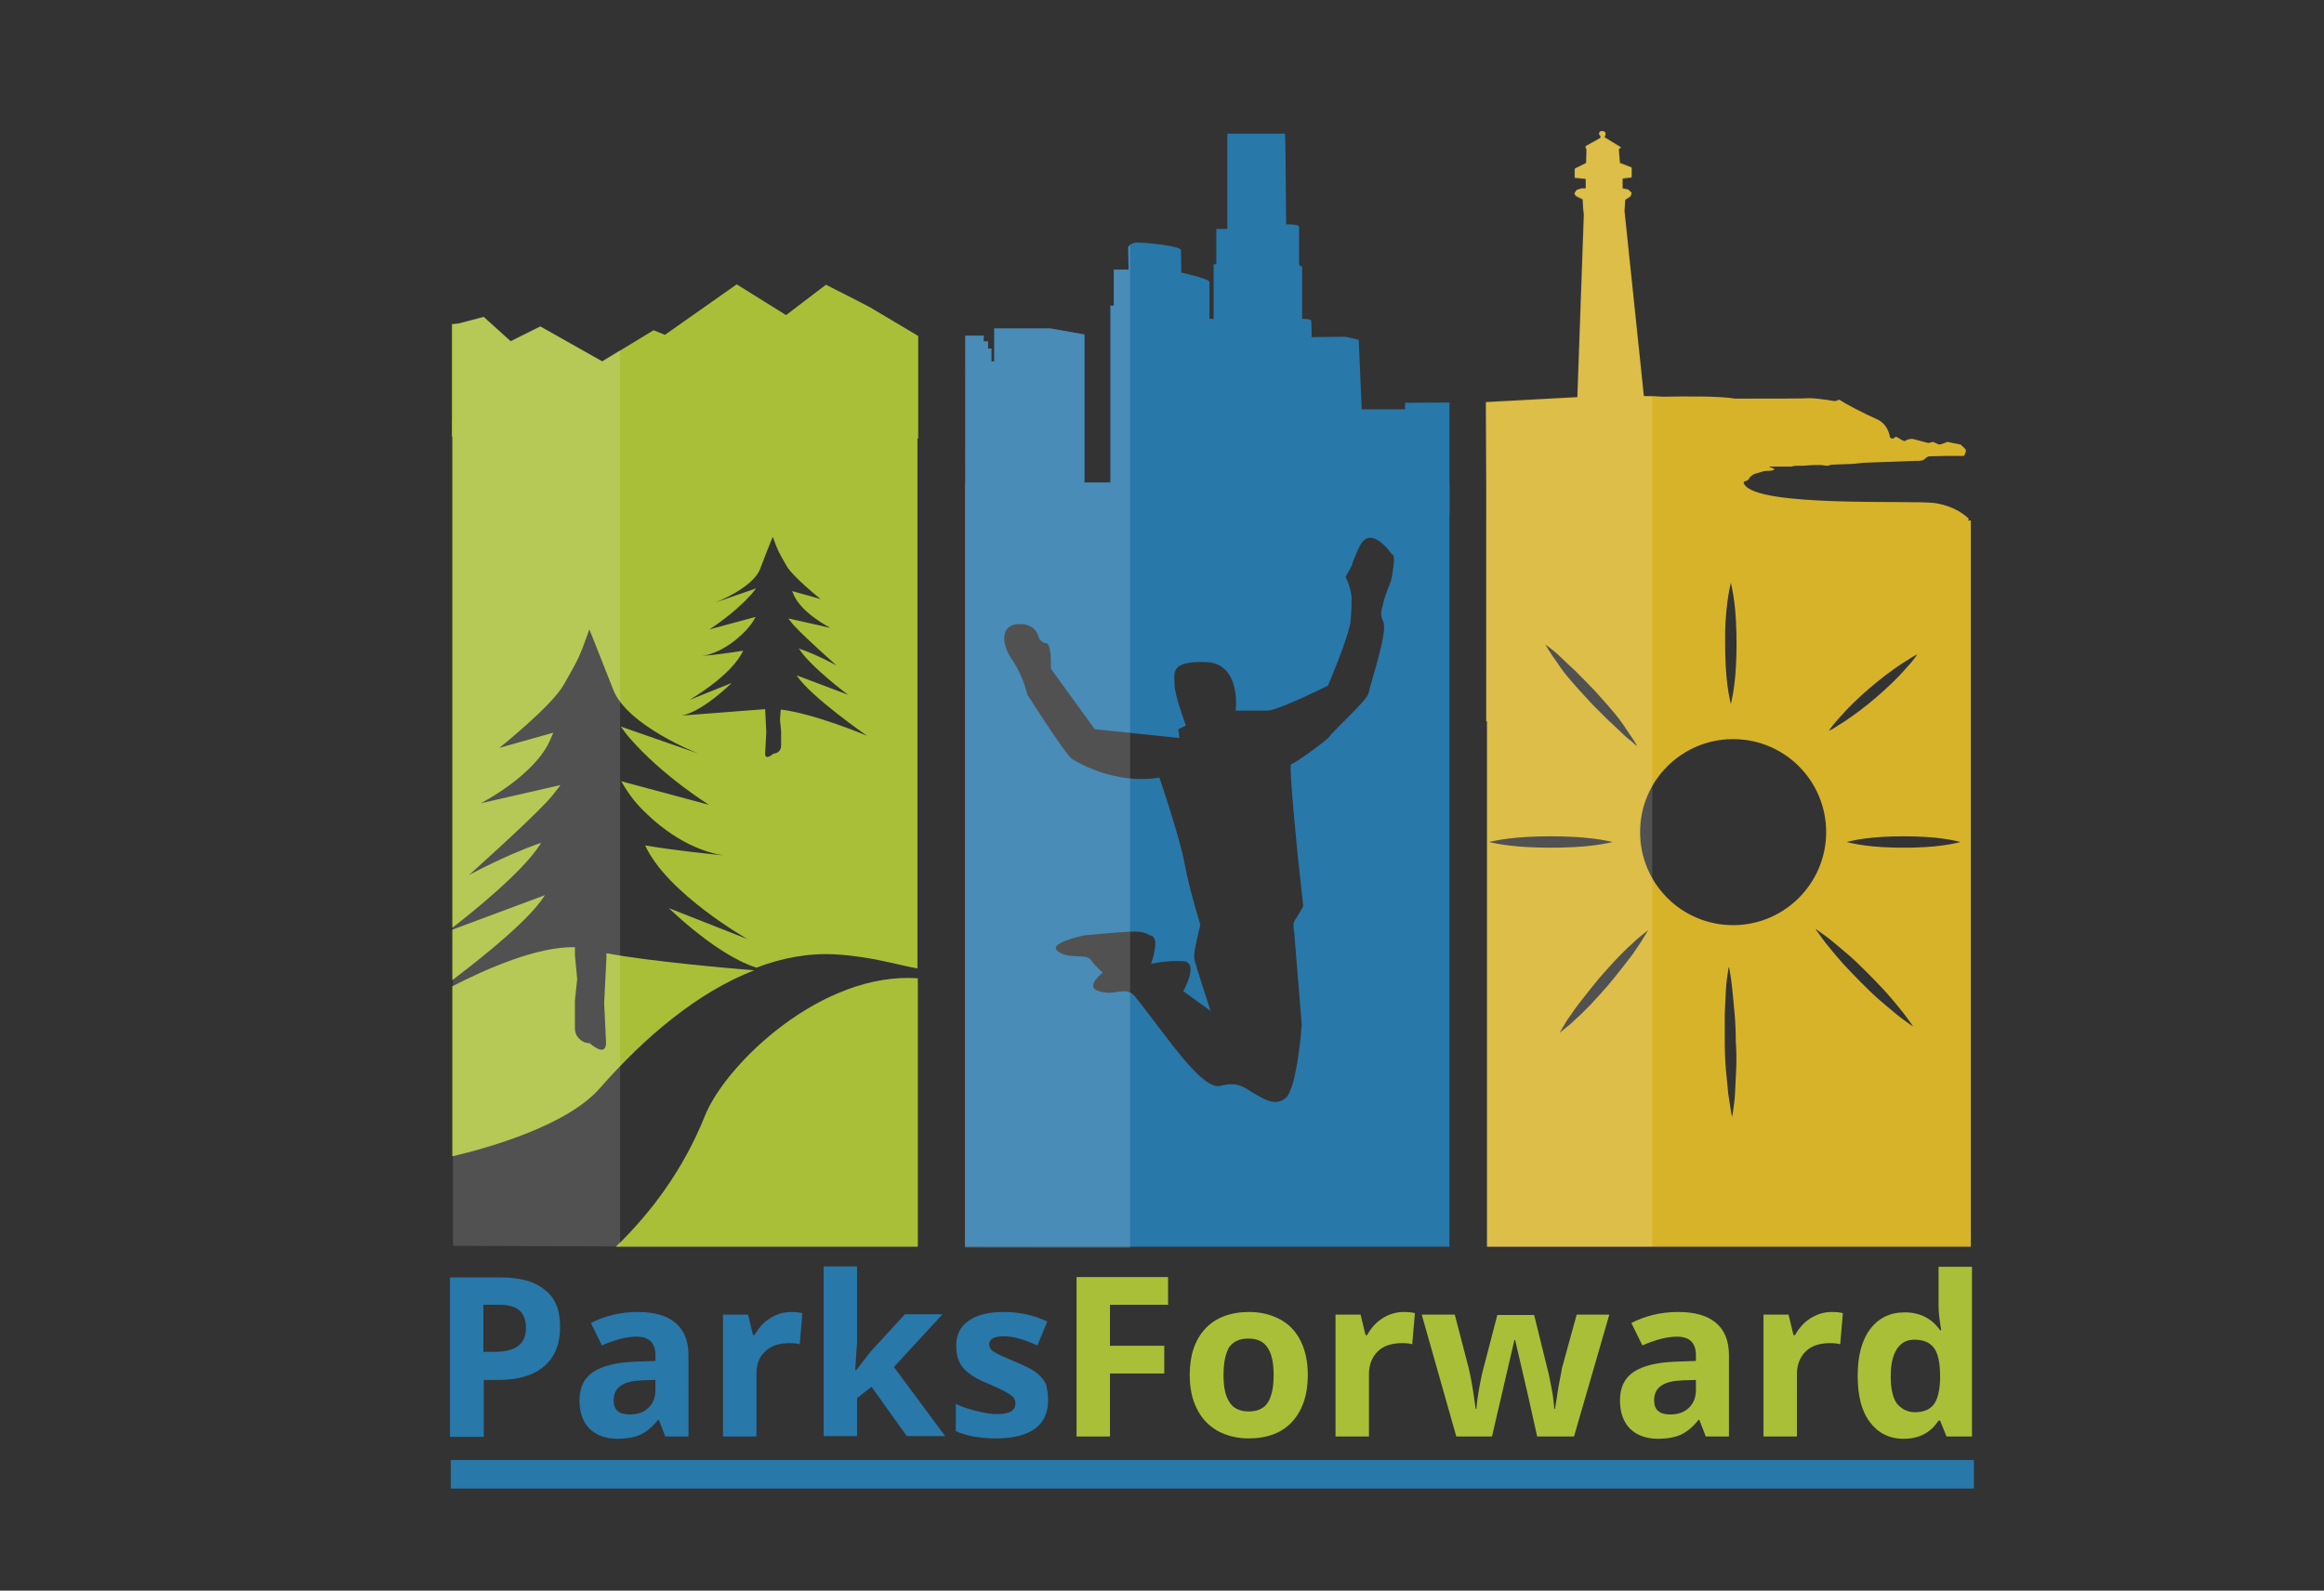 <?xml version="1.0" encoding="utf-8"?>
<!-- Generator: Adobe Illustrator 18.1.1, SVG Export Plug-In . SVG Version: 6.00 Build 0)  -->
<svg version="1.1" id="Layer_1" xmlns="http://www.w3.org/2000/svg" xmlns:xlink="http://www.w3.org/1999/xlink" x="0px" y="0px"
	 viewBox="0 0 612 419" enable-background="new 0 0 612 419" xml:space="preserve">
<rect x="0" y="0" width="612" height="419" fill="#333333" stroke="none"/>
<path fill="#2878AA" d="M254.1,127.2v201.2h127.6V127.2H254.1z M366.3,153c0,0-1.7,4.2-2,5.7c-0.2,1.5-1.2,2.5,0,5.2
	c1.2,2.7-3.7,17-3.9,18.7c-0.2,1.7-10,10.6-10.2,11.3c-0.2,0.7-9.4,7.4-10.2,7.4c-0.7,0,1.8,24.6,1.8,24.6l1.4,12.8
	c0,0-1.5,2.7-2.2,3.7c-0.7,1-0.2,3-0.2,3l2,24.6c0,0-1.2,16.5-4.2,19.2c-3,2.7-6.9-0.5-8.4-1.2c-1.5-0.7-3.7-3.4-8.6-2
	c-4.9,1.5-13.8-12.3-22.6-23.4c-2.6-3.3-5.4,0.2-10.1-1.7c-3-1.2,1.5-4.7,1.5-4.7s-2-1.7-3.2-3.4c-1.2-1.7-5.7,0-8.6-2.2
	c-3-2.2,6.9-4.2,6.9-4.2s7.9-0.8,12.5-1c3.8-0.1,4.7,1,4.7,1c3.2,0,0.4,7.5,0.4,7.5s4.3-1,8.5-0.7c4.3,0.3,0,7.9,0,7.9l7.2,5.2
	c0,0-4-12.1-4.3-13.8c-0.3-1.6,1.6-8.9,1.6-8.9s-3.1-10.1-4.1-15.9c-1.4-7.5-6.7-22.9-6.7-22.9s-10.5,2.5-22.9-4.8
	c-1.7-1-11.9-17.1-11.9-17.1s-1-4.8-3.9-9c-3-4.3-3.2-9.3,1.6-9.5c5-0.2,5.4,3.8,5.4,3.8s1.1,1.3,1.6,1.2c1.9-0.5,1.5,6.7,1.5,6.7
	l11.6,16l22.3,2.3l-0.3-2.3l2-1c0,0-3-7.9-3-10.8c0-3-1.3-6.2,8.2-5.9c9.5,0.3,7.9,12.8,7.9,12.8s5.2,0,8.2,0c3,0,16.1-6.6,16.1-6.6
	s5.7-13.3,6-17.3c0.3-3.9,0.2-5.2,0.2-5.2s0.3-0.6-0.6-3.8c-1-3.3-1.5-1.2,0.1-4.2c1.6-3-0.5,0.7,2.5-5.9c3-6.6,8.6,1.8,8.6,1.8
	C367.9,145.8,366.3,153,366.3,153z"/>
<g>
	<defs>
		<rect id="SVGID_1_" x="119" y="38" width="122.8" height="290.5"/>
	</defs>
	<clipPath id="SVGID_2_">
		<use xlink:href="#SVGID_1_"  overflow="visible"/>
	</clipPath>
	<path clip-path="url(#SVGID_2_)" fill="#A9BF38" d="M83.5,86l2.6-0.8h4l2.6-2.6c0,0,2.8,1.8,3.4,2c0.6,0.2,2.4,0.2,2.4,0.2
		s6.2-4.6,6.7-4.6c0.6,0,7.1,4.2,7.1,4.2l1.8-1.2l5.2,2.2l1.6-0.2l6.5-1.7l7.1,6.4l7.8-3.9l16.3,9.2l13.5-8.2l3,1.2l18.9-13.3
		l13,8.1l10.5-8c0,0,10.3,5.2,11.7,6c1.4,0.8,13.1,7.8,13.1,7.8l12.8-6.2l5.4-3.2l5.9,3.6c0,0,25.8-9,25.8-8.1
		c0.6,25.7,0,40.8,0,40.8L84,114.9L83.5,86z"/>
	<g clip-path="url(#SVGID_2_)">
		<path fill="#A9BF38" d="M142.2,222.5c0.1-0.1,0.2-0.3,0.3-0.5c-9.5,3.3-19,8.5-19,8.5s14.5-12.9,20.8-19.6c1-1.1,2.1-2.5,3.3-4.1
			l-21,4.8c0,0,14.7-7.5,18.5-17.2c0.2-0.4,0.4-0.9,0.6-1.4l-14.2,4c0,0,13.9-11.1,17-16.7c4-7.1,3.9-6.7,6.7-14.5
			c0,0,1.4,3.4,6.3,15.9c3.7,9.5,22.4,16.8,22.4,16.8l-20.4-7.1c0.7,1,1.5,2.1,2.4,3.1c8.7,10,20.8,17.5,20.8,17.5l-23.1-6.2
			c1.4,2.5,3.1,4.9,5.3,7.2c9,9.2,17.4,11.7,21.6,12.3c1.7,0.2,2.7,0.2,2.7,0.2s-1,0-2.7-0.2c-4.3-0.4-12.9-1.3-20.6-2.6
			c5.8,12.7,27,24.7,27,24.7l-20.8-8.2c11.8,11.1,19.6,14.6,23.1,15.7c6.8-2.6,13.8-3.9,20.9-3.5c9.7,0.6,16.7,2.9,21.5,3.7V110.5
			H119.1v133.9C123.5,241,137.5,229.9,142.2,222.5z M181.5,184.4c0,0,11.2-6.4,14.2-13c-4.1,0.7-8.6,1.2-10.9,1.4
			c-0.9,0.1-1.4,0.1-1.4,0.1s0.5,0,1.4-0.1c2.2-0.3,6.6-1.6,11.4-6.5c1.2-1.2,2.1-2.5,2.8-3.8l-12.2,3.3c0,0,6.4-4,11-9.2
			c0.5-0.5,0.9-1.1,1.3-1.6l-10.7,3.7c0,0,9.9-3.8,11.8-8.9c2.5-6.6,3.3-8.4,3.3-8.4c1.5,4.1,1.5,3.9,3.6,7.6c1.6,2.9,9,8.8,9,8.8
			l-7.5-2.1c0.1,0.2,0.2,0.5,0.3,0.7c2,5.1,9.8,9,9.8,9l-11.1-2.5c0.6,0.8,1.2,1.6,1.7,2.1c3.3,3.5,11,10.3,11,10.3s-5-2.8-10-4.5
			c0,0.1,0.1,0.2,0.2,0.2c2.9,4.6,12.8,12,12.8,12l-13.5-5.1c3.5,5.5,18.5,15.9,18.5,15.9s-13.7-5.8-22.7-6.9l-0.2,2.7l0.3,3v3.9
			c0,1.1-0.9,2-2,2c0,0-2.3,2.1-2.2-0.1l0.3-5.5l-0.3-6.1c-5.4,0.4-22.1,1.7-22.1,1.7s4.6-0.3,13.3-8.6L181.5,184.4z"/>
		<path fill="#A9BF38" d="M185.6,294c-5.6,14-14.1,25.4-23.4,34.4h79.5v-70.7C216.3,255.9,191,280.4,185.6,294z"/>
		<path fill="#A9BF38" d="M198.6,255.6c-7.6-0.6-28.4-2.5-38.9-4.5l0,1.2l-0.6,11.9l0.5,10.4c0,4.2-4.3,0.2-4.3,0.2
			c-2.1,0-3.9-1.7-3.9-3.9v-7.4l0.6-5.6l-0.6-6.3v-2.1c-9.9-0.2-23.1,5.6-32.3,10.3v44.8c9.8-2.3,30.5-8.2,39-18.1
			C169.6,273.4,183.6,261.4,198.6,255.6z"/>
		<path fill="#A9BF38" d="M119.1,244.9v13.3c8.8-6.7,20.5-16.1,24.4-22.4L119.1,244.9z"/>
	</g>
</g>
<g>
	<defs>
		<polygon id="SVGID_3_" points="385.7,329 254.1,329 254.2,0 385.7,0 		"/>
	</defs>
	<clipPath id="SVGID_4_">
		<use xlink:href="#SVGID_3_"  overflow="visible"/>
	</clipPath>
	<g clip-path="url(#SVGID_4_)">
		<defs>
			<path id="SVGID_5_" d="M519.4,135.7v-7.2v-7.2l0-1.8h-2.8l-0.1-0.6h-1.9v-2.2h-2.3v-0.8h-2.2v-1h-3.2v1.2h-1.5v0.9l-1,0.1v2.2
				h-3.1l-0.1,0.7h-2l-0.1,5.7h-0.4l-0.1-1.3l-3.1-0.1v1.4l-5.8-0.1L488,64.3l-2.8-0.1l-0.5-12.3l-3-1.7L442,51.6l0.6,17.1l-9.6,0.6
				l1.4,59l-9.3,0.2l-1.4-56.8l-4.1-1.4l-7.5,0.1L411.7,49l-4.1-1.5L389,48.1l0.1,4.9h-1.9v4.3l-2.5,0.1l1.2,49.3l-1,0.1l-0.5-0.8
				l-14.4,0.1l0,1.7h-11.4l-0.8-18.3l-3.5-0.8l-8.9,0.1c0,0,0-3.7-0.1-4.3c-0.1-0.6-2.4-0.5-2.4-0.5l0-13.7l-0.8-0.5
				c0,0,0-8.7,0-10.1c0-0.7-3.4-0.6-3.4-0.6l-0.2-20.5l-0.2-6.9c0,0,0-0.5-7.3-0.8c-7.3-0.3-7.8,0.9-7.8,0.9v28.5h-2.9v2.2v7.1h-0.7
				l0,14.4l-1.1,0c0,0,0-8.8,0-9.7c0-0.9-7.4-2.5-7.4-2.5s-0.1-4.3-0.1-5.9c0-1.2-10.2-2.1-11.8-2c-1.6,0.1-2.1,1.2-2.1,1.2l0.1,5.9
				h-3.9v9.5h-0.9v46.6h-6.8v-39l-9-1.6h-14.8v8.7h-0.7v-3.4h-0.9v-1.9H259l0.1-1.5h-2.1h-11.8V90h-0.9l0.2,2l-1,0.1l0.1,2l-3.5-0.2
				l0.1-1.3l-0.8-0.7L225,92.5v1h-2.5V67.9l-0.9-0.3l0.2-3l-5-1L196,63.9l0.2,3.6h-1.4v61.6l-11.5-0.1v-13.6h-1.9l-1.3-2.8h-16.5
				l-1,2.2l-2.5,0.1l-0.2,7.8l-8.2,0.5l-0.2,1.9l-12.5,0.2l0.3-14.1h-0.9l0.1-11.1H138l0-3.1c0,0-4.3-0.9-10.1-0.9
				c-5.7,0-8,0.8-8,0.8l0.1,3.1l-0.8,0.1v11.1h-0.5l0.1,15.9l-1,0.2v9v-0.5L519.4,135.7z"/>
		</defs>
		<clipPath id="SVGID_6_">
			<use xlink:href="#SVGID_5_"  overflow="visible"/>
		</clipPath>
		<rect x="119.1" y="33.7" clip-path="url(#SVGID_6_)" fill="#A9BF38" width="122.6" height="319.2"/>
		<rect x="254.1" y="35.2" clip-path="url(#SVGID_6_)" fill="#2878AA" width="127.6" height="319.2"/>
		<rect x="391.5" y="35" clip-path="url(#SVGID_6_)" fill="#D6B329" width="127.6" height="319.2"/>
	</g>
</g>
<path fill="none" stroke="#FFFFFF" stroke-miterlimit="10" d="M346.9,217.3"/>
<path fill="#FFFFFF" d="M348.7,286.5"/>
<path fill="#D6B329" d="M518.2,137.1l0.3-0.4c0,0-2.9-3.3-9.1-4.2c-6.2-0.8-46.8,1.2-50.1-5c-0.5-1,0.7-0.5,1.2-1.3
	c0.9-1.6,2.4-1.5,3.7-2c0.8-0.3,2.4,0,3-0.5c0.4-0.4-2.5-0.8-0.7-0.8c1,0,5.2,0,5.2,0l1-0.2h1.7l3.3-0.2h1.8l1.7,0.2l1.2-0.3
	l5.5-0.2l2.8-0.3l13.7-0.5c0,0,1.7,0.1,2.2-0.3c0.5-0.4,1-0.9,1.5-0.9c1,0,4.2-0.1,4.2-0.1l2.4,0h2.5c0,0,0.6-1.1,0.5-1.5
	c0-0.3-1.4-1.5-1.4-1.5l-3.5-0.7c0,0-1.6,0.7-2,0.7s-1.7-0.7-1.7-0.7l-1.3,0.3l-4.2-1.1c0,0-1.3,0-1.8,0.5s-2.4-1.4-2.7-1
	c-0.7,0.9-1.4,0.1-1.4,0.1s-0.3-3.4-3.5-4.8s-8.2-4-9.3-4.8c-1.2-0.8-0.7,0.3-2.2,0c-1.5-0.3-5.5-0.8-6.5-0.7
	c-0.5,0.1-10,0.1-19.3,0.1l0,0c-4.1-0.7-13.2-0.6-19-0.5c-1.3-0.1-3.2-0.2-5-0.2l-5.1-48.8l0.2-2.9l1.4-0.9l0.3-0.9l-0.9-0.9
	l-1.5-0.3v-2.6l2.4-0.3v-2.6l-3.1-1.2l-0.3-3.6l0.6-0.5l-4.4-2.7c0,0,1-1.4-0.5-1.6c-0.7-0.1-1.2,0.6-0.7,1.1c0.5,0.5,0,0.8,0,0.8
	l-3.8,2.1l0.3,0.9l-0.1,3.5l-3,1.5l0,2.4l2.9,0.3l0,2.5h-1.1l-1.3,0.4l-0.6,0.9l0.4,0.7l1.8,0.9l0.1,2.1l0.2,1.9l-1.7,48.1
	l-24.1,1.3l0.1,21.7V190h0.2v138.4H519V137.1H518.2z M482.4,191.4c0.5-0.7,1.3-1.6,2.3-2.7c1.9-2.2,4.7-4.9,7.6-7.4
	c2.9-2.5,6-4.8,8.4-6.4c1.2-0.8,2.3-1.4,3-1.9c0.7-0.4,1.2-0.6,1.2-0.6s-0.3,0.4-0.8,1.1c-0.5,0.7-1.3,1.6-2.3,2.7
	c-1.9,2.2-4.7,4.9-7.6,7.4c-2.9,2.5-6,4.8-8.4,6.4c-1.2,0.8-2.3,1.4-3,1.9c-0.7,0.4-1.2,0.6-1.2,0.6S481.9,192.1,482.4,191.4z
	 M454.9,158.5c0.2-1.5,0.4-2.7,0.6-3.6c0.2-0.9,0.3-1.4,0.3-1.4s0.1,0.5,0.3,1.4c0.2,0.9,0.4,2.1,0.6,3.6c0.4,3,0.6,7,0.6,11
	c0,4-0.2,8-0.6,11c-0.2,1.5-0.4,2.7-0.6,3.6c-0.2,0.9-0.3,1.4-0.3,1.4s-0.1-0.5-0.3-1.4c-0.2-0.9-0.4-2.1-0.6-3.6
	c-0.4-3-0.6-7-0.6-11C454.2,165.4,454.5,161.5,454.9,158.5z M408.2,170.7c0.8,0.6,1.9,1.5,3.1,2.7c0.6,0.6,1.3,1.2,2,1.9
	c0.7,0.7,1.5,1.3,2.2,2.1c1.5,1.5,3.1,3.1,4.6,4.7c1.5,1.7,3,3.3,4.4,5c1.4,1.6,2.6,3.2,3.5,4.6c1,1.4,1.7,2.6,2.3,3.4
	c0.5,0.8,0.8,1.4,0.8,1.4s-0.5-0.3-1.2-1c-0.8-0.6-1.9-1.5-3.1-2.7c-0.6-0.6-1.3-1.2-2-1.9c-0.7-0.7-1.5-1.3-2.2-2.1
	c-1.5-1.5-3.1-3-4.6-4.7c-1.5-1.6-3-3.3-4.4-4.9c-1.4-1.6-2.6-3.2-3.5-4.6c-1-1.4-1.8-2.6-2.3-3.4c-0.5-0.8-0.8-1.4-0.8-1.4
	S407.4,170.1,408.2,170.7z M397.2,222.7c-1.5-0.2-2.8-0.4-3.7-0.6c-0.9-0.2-1.4-0.3-1.4-0.3s0.5-0.1,1.4-0.3
	c0.9-0.2,2.2-0.4,3.7-0.6c3.1-0.4,7.1-0.6,11.2-0.6c4.1,0,8.1,0.2,11.2,0.6c1.5,0.2,2.8,0.4,3.7,0.6c0.9,0.2,1.4,0.3,1.4,0.3
	s-0.5,0.1-1.4,0.3c-0.9,0.2-2.2,0.4-3.7,0.6c-3.1,0.4-7.1,0.6-11.2,0.6C404.4,223.3,400.3,223.1,397.2,222.7z M433.2,246.4
	c-0.5,0.8-1.2,2-2.2,3.4c-0.9,1.4-2.1,3-3.4,4.6c-1.3,1.7-2.7,3.4-4.1,5.1c-1.5,1.7-2.9,3.3-4.4,4.9c-1.5,1.5-2.8,2.9-4.1,4
	c-1.2,1.2-2.3,2.1-3.1,2.7c-0.8,0.6-1.2,1-1.2,1s0.3-0.5,0.8-1.4c0.5-0.9,1.2-2.1,2.2-3.4c0.9-1.4,2.1-3,3.4-4.6
	c1.3-1.7,2.7-3.4,4.1-5.1c1.5-1.7,2.9-3.3,4.4-4.9c1.5-1.5,2.8-2.9,4.1-4c1.2-1.2,2.3-2.1,3.1-2.7c0.8-0.6,1.2-1,1.2-1
	S433.7,245.6,433.2,246.4z M457.2,281.7c-0.1,2.3-0.2,4.5-0.3,6.3c-0.1,1.9-0.3,3.4-0.5,4.5c-0.1,1.1-0.3,1.7-0.3,1.7
	s-0.1-0.6-0.3-1.7c-0.2-1.1-0.4-2.6-0.7-4.5c-0.2-1.9-0.4-4-0.6-6.3c-0.2-2.3-0.3-4.8-0.3-7.3c0-2.5,0-4.9,0-7.3
	c0.1-2.3,0.2-4.5,0.3-6.3c0.1-1.9,0.3-3.4,0.5-4.5c0.1-1.1,0.3-1.7,0.3-1.7s0.1,0.6,0.3,1.7c0.2,1.1,0.4,2.6,0.6,4.5
	c0.2,1.9,0.4,4,0.6,6.3c0.2,2.3,0.3,4.8,0.3,7.3C457.3,276.9,457.3,279.4,457.2,281.7z M456.4,243.7c-13.6,0-24.5-11-24.5-24.5
	c0-13.6,11-24.5,24.5-24.5c13.6,0,24.5,11,24.5,24.5C480.9,232.7,469.9,243.7,456.4,243.7z M502.5,269.5c-0.8-0.6-2-1.4-3.3-2.5
	c-1.3-1.1-2.9-2.4-4.5-3.8c-1.6-1.4-3.2-3-4.8-4.6c-1.6-1.6-3.2-3.3-4.6-4.8c-1.4-1.6-2.7-3.1-3.8-4.5c-1.1-1.3-1.9-2.5-2.5-3.3
	c-0.6-0.8-0.9-1.3-0.9-1.3s0.5,0.3,1.3,0.9c0.8,0.6,2,1.4,3.3,2.5c1.3,1.1,2.9,2.4,4.5,3.8c1.6,1.4,3.2,3,4.8,4.6
	c1.6,1.6,3.2,3.3,4.6,4.8c1.4,1.6,2.7,3.1,3.8,4.5c1.1,1.3,1.9,2.5,2.5,3.3c0.6,0.8,0.9,1.3,0.9,1.3S503.3,270.1,502.5,269.5z
	 M515,222.1c-0.8,0.2-2,0.4-3.4,0.6c-2.8,0.4-6.5,0.6-10.3,0.6c-3.7,0-7.5-0.2-10.3-0.6c-1.4-0.2-2.6-0.4-3.4-0.6
	c-0.8-0.2-1.3-0.3-1.3-0.3s0.5-0.1,1.3-0.3c0.8-0.2,2-0.4,3.4-0.6c2.8-0.4,6.5-0.6,10.3-0.6c3.7,0,7.5,0.2,10.3,0.6
	c1.4,0.2,2.6,0.4,3.4,0.6c0.8,0.2,1.3,0.3,1.3,0.3S515.8,221.9,515,222.1z"/>
<g>
	<path fill="#2878AA" d="M147.5,349.5c0,4.5-1.4,8-4.2,10.4c-2.8,2.4-6.8,3.6-12.1,3.6h-3.8v15h-8.9v-42h13.4c5.1,0,9,1.1,11.6,3.3
		C146.2,341.8,147.5,345.1,147.5,349.5z M127.4,356.1h2.9c2.7,0,4.8-0.5,6.2-1.6s2-2.7,2-4.7c0-2.1-0.6-3.6-1.7-4.6
		c-1.1-1-2.9-1.5-5.4-1.5h-4.1V356.1z"/>
	<path fill="#2878AA" d="M175.2,378.4l-1.7-4.4h-0.2c-1.5,1.9-3,3.1-4.6,3.9c-1.6,0.7-3.6,1.1-6.1,1.1c-3.1,0-5.5-0.9-7.3-2.6
		c-1.8-1.8-2.7-4.3-2.7-7.5c0-3.4,1.2-5.9,3.6-7.5c2.4-1.6,6-2.5,10.8-2.7l5.6-0.2V357c0-3.3-1.7-4.9-5-4.9c-2.6,0-5.6,0.8-9.1,2.3
		l-2.9-5.9c3.7-1.9,7.8-2.9,12.3-2.9c4.3,0,7.6,0.9,9.9,2.8c2.3,1.9,3.5,4.7,3.5,8.6v21.4H175.2z M172.6,363.5l-3.4,0.1
		c-2.5,0.1-4.4,0.5-5.7,1.4s-1.9,2.1-1.9,3.9c0,2.5,1.4,3.7,4.3,3.7c2,0,3.7-0.6,4.9-1.8c1.2-1.2,1.8-2.7,1.8-4.7V363.5z"/>
	<path fill="#2878AA" d="M208.3,345.6c1.2,0,2.2,0.1,3,0.3l-0.7,8.2c-0.7-0.2-1.6-0.3-2.6-0.3c-2.8,0-5,0.7-6.5,2.2
		c-1.6,1.4-2.3,3.5-2.3,6v16.4h-8.8v-32.1h6.6l1.3,5.4h0.4c1-1.8,2.3-3.3,4-4.4C204.4,346.2,206.3,345.6,208.3,345.6z"/>
	<path fill="#2878AA" d="M225.5,360.9l3.8-4.9l9-9.8h9.9l-12.8,13.9l13.5,18.2h-10.1l-9.3-13l-3.8,3v10h-8.8v-44.7h8.8v20l-0.5,7.3
		H225.5z"/>
	<path fill="#2878AA" d="M276,368.8c0,3.3-1.1,5.8-3.4,7.5c-2.3,1.7-5.7,2.6-10.3,2.6c-2.3,0-4.3-0.2-6-0.5
		c-1.6-0.3-3.2-0.8-4.6-1.4v-7.2c1.6,0.8,3.5,1.4,5.5,1.9c2,0.5,3.8,0.8,5.4,0.8c3.2,0,4.8-0.9,4.8-2.8c0-0.7-0.2-1.2-0.6-1.7
		c-0.4-0.4-1.2-0.9-2.2-1.5c-1-0.5-2.4-1.2-4.1-1.9c-2.5-1-4.3-2-5.4-2.9c-1.2-0.9-2-1.9-2.5-3c-0.5-1.1-0.8-2.5-0.8-4.2
		c0-2.9,1.1-5.1,3.3-6.6c2.2-1.6,5.4-2.3,9.4-2.3c3.9,0,7.6,0.8,11.3,2.5l-2.6,6.3c-1.6-0.7-3.1-1.3-4.5-1.7
		c-1.4-0.4-2.8-0.7-4.3-0.7c-2.6,0-3.9,0.7-3.9,2.1c0,0.8,0.4,1.5,1.3,2c0.8,0.6,2.7,1.4,5.5,2.6c2.5,1,4.4,2,5.5,2.8
		c1.2,0.9,2,1.9,2.6,3C275.8,365.9,276,367.2,276,368.8z"/>
	<path fill="#A9BF38" d="M292.3,378.4h-8.8v-42h24.1v7.3h-15.3v10.8h14.3v7.3h-14.3V378.4z"/>
	<path fill="#A9BF38" d="M344.4,362.2c0,5.2-1.4,9.3-4.1,12.3c-2.8,3-6.6,4.4-11.5,4.4c-3.1,0-5.8-0.7-8.2-2
		c-2.4-1.4-4.2-3.3-5.4-5.8c-1.3-2.5-1.9-5.5-1.9-8.9c0-5.3,1.4-9.3,4.1-12.2s6.6-4.4,11.6-4.4c3.1,0,5.8,0.7,8.2,2
		c2.4,1.3,4.2,3.3,5.4,5.8C343.8,355.9,344.4,358.9,344.4,362.2z M322.2,362.2c0,3.2,0.5,5.6,1.6,7.2c1,1.6,2.7,2.4,5.1,2.4
		c2.3,0,4-0.8,5-2.4s1.5-4,1.5-7.2c0-3.2-0.5-5.6-1.6-7.2c-1-1.6-2.7-2.4-5.1-2.4c-2.3,0-4,0.8-5.1,2.4
		C322.7,356.7,322.2,359,322.2,362.2z"/>
	<path fill="#A9BF38" d="M369.6,345.6c1.2,0,2.2,0.1,3,0.3l-0.7,8.2c-0.7-0.2-1.6-0.3-2.6-0.3c-2.8,0-5,0.7-6.5,2.2s-2.3,3.5-2.3,6
		v16.4h-8.8v-32.1h6.6l1.3,5.4h0.4c1-1.8,2.3-3.3,4-4.4C365.7,346.2,367.6,345.6,369.6,345.6z"/>
	<path fill="#A9BF38" d="M404.8,378.4l-2.5-11.2l-3.3-14.2h-0.2l-5.9,25.4h-9.4l-9.1-32.1h8.7l3.7,14.2c0.6,2.5,1.2,6.1,1.8,10.6
		h0.2c0.1-1.5,0.4-3.8,1-6.9l0.5-2.4l4-15.4h9.7l3.8,15.4c0.1,0.4,0.2,1,0.4,1.9s0.3,1.7,0.5,2.6c0.2,0.9,0.3,1.8,0.4,2.7
		c0.1,0.9,0.2,1.6,0.2,2.1h0.2c0.2-1.4,0.5-3.3,0.9-5.7c0.4-2.4,0.8-4,0.9-4.9l3.9-14.2h8.6l-9.3,32.1H404.8z"/>
	<path fill="#A9BF38" d="M449.2,378.4l-1.7-4.4h-0.2c-1.5,1.9-3,3.1-4.6,3.9c-1.6,0.7-3.6,1.1-6.1,1.1c-3.1,0-5.5-0.9-7.3-2.6
		c-1.8-1.8-2.7-4.3-2.7-7.5c0-3.4,1.2-5.9,3.6-7.5c2.4-1.6,6-2.5,10.8-2.7l5.6-0.2V357c0-3.3-1.7-4.9-5-4.9c-2.6,0-5.6,0.8-9.1,2.3
		l-2.9-5.9c3.7-1.9,7.8-2.9,12.3-2.9c4.3,0,7.6,0.9,9.9,2.8c2.3,1.9,3.5,4.7,3.5,8.6v21.4H449.2z M446.6,363.5l-3.4,0.1
		c-2.5,0.1-4.4,0.5-5.7,1.4s-1.9,2.1-1.9,3.9c0,2.5,1.4,3.7,4.3,3.7c2,0,3.7-0.6,4.9-1.8c1.2-1.2,1.8-2.7,1.8-4.7V363.5z"/>
	<path fill="#A9BF38" d="M482.3,345.6c1.2,0,2.2,0.1,3,0.3l-0.7,8.2c-0.7-0.2-1.6-0.3-2.6-0.3c-2.8,0-5,0.7-6.5,2.2s-2.3,3.5-2.3,6
		v16.4h-8.8v-32.1h6.6l1.3,5.4h0.4c1-1.8,2.3-3.3,4-4.4C478.5,346.2,480.3,345.6,482.3,345.6z"/>
	<path fill="#A9BF38" d="M501.3,379c-3.8,0-6.7-1.5-8.9-4.4c-2.2-2.9-3.2-7-3.2-12.2c0-5.3,1.1-9.4,3.3-12.3
		c2.2-2.9,5.2-4.4,9.1-4.4c4,0,7.1,1.6,9.3,4.7h0.3c-0.4-2.4-0.7-4.5-0.7-6.4v-10.3h8.8v44.7h-6.7l-1.7-4.2h-0.4
		C508.4,377.4,505.4,379,501.3,379z M504.3,372c2.2,0,3.9-0.7,4.9-2s1.6-3.5,1.7-6.6v-0.9c0-3.5-0.5-5.9-1.6-7.4
		c-1.1-1.5-2.8-2.2-5.2-2.2c-2,0-3.5,0.8-4.6,2.5c-1.1,1.7-1.6,4.1-1.6,7.2s0.5,5.5,1.6,7.1C500.8,371.2,502.3,372,504.3,372z"/>
</g>
<rect x="118.7" y="384.6" fill="#2878AA" width="401.1" height="7.5"/>
<g>
	<defs>
		<rect id="SVGID_7_" x="391.1" y="12.2" width="44" height="317.3"/>
	</defs>
	<clipPath id="SVGID_8_">
		<use xlink:href="#SVGID_7_"  overflow="visible"/>
	</clipPath>
	<path opacity="0.15" clip-path="url(#SVGID_8_)" fill="#FFFFFF" d="M519,137.1v191.3H391.5V190h-0.2v-62.2l-0.1-21.7l24.1-1.3
		l1.7-48.1l-0.2-1.9l-0.1-2.1l-1.8-0.9l-0.4-0.7l0.6-0.9l1.3-0.4h1.1l0-2.5l-2.9-0.3l0-2.4l3-1.5l0.1-3.5l-0.3-0.9l3.8-2.1
		c0,0,0.5-0.3,0-0.8c-0.5-0.5,0-1.2,0.7-1.1c1.5,0.2,0.5,1.6,0.5,1.6l4.4,2.7l-0.6,0.5l0.3,3.6l3.1,1.2v2.6l-2.4,0.3v2.6l1.5,0.3
		l0.9,0.9l-0.3,0.9l-1.4,0.9l-0.2,2.9l5.1,48.8c1.8,0,3.7,0.1,5,0.2c5.7-0.1,14.9-0.2,19,0.5l0,0c9.3,0.1,18.8,0,19.3-0.1
		c1-0.2,5,0.3,6.5,0.7c1.5,0.3,1-0.8,2.2,0c1.2,0.8,6.2,3.5,9.3,4.8s3.5,4.8,3.5,4.8s0.7,0.8,1.4-0.1c0.3-0.4,2.2,1.5,2.7,1
		s1.8-0.5,1.8-0.5l4.2,1.1l1.3-0.3c0,0,1.3,0.7,1.7,0.7s2-0.7,2-0.7l3.5,0.7c0,0,1.3,1.2,1.4,1.5c0,0.3-0.5,1.5-0.5,1.5h-2.5l-2.4,0
		c0,0-3.2,0.1-4.2,0.1c-0.5,0-1,0.5-1.5,0.9c-0.5,0.4-2.2,0.3-2.2,0.3l-13.7,0.5l-2.8,0.3l-5.5,0.2l-1.2,0.3l-1.7-0.2h-1.8l-3.3,0.2
		h-1.7l-1,0.2c0,0-4.2,0-5.2,0c-1.8,0,1.2,0.4,0.7,0.8c-0.5,0.5-2.1,0.2-3,0.5c-1.3,0.5-2.7,0.4-3.7,2c-0.5,0.9-1.7,0.3-1.2,1.3
		c3.4,6.2,44,4.2,50.1,5c6.2,0.8,9.1,4.2,9.1,4.2l-0.3,0.4H519z"/>
</g>
<g>
	<defs>
		<polygon id="SVGID_9_" points="385.7,329 254.1,329 254.2,0 385.7,0 		"/>
	</defs>
	<clipPath id="SVGID_10_">
		<use xlink:href="#SVGID_9_"  overflow="visible"/>
	</clipPath>
	<g clip-path="url(#SVGID_10_)">
		<defs>
			<path id="SVGID_11_" d="M519.4,329V128.5v-7.2l0-1.8h-2.8l-0.1-0.6h-1.9v-2.2h-2.3v-0.8h-2.2v-1h-3.2v1.2h-1.5v0.9l-1,0.1v2.2
				h-3.1l-0.1,0.7h-2l-0.1,5.7h-0.4l-0.1-1.3l-3.1-0.1v1.4l-5.8-0.1L488,64.3l-2.8-0.1l-0.5-12.3l-3-1.7L442,51.6l0.6,17.1l-9.6,0.6
				l1.4,59l-9.3,0.2l-1.4-56.8l-4.1-1.4l-7.5,0.1L411.7,49l-4.1-1.5L389,48.1l0.1,4.9h-1.9v4.3l-2.5,0.1l1.2,49.3l-1,0.1l-0.5-0.8
				l-14.4,0.1l0,1.7h-11.4l-0.8-18.3l-3.5-0.8l-8.9,0.1c0,0,0-3.7-0.1-4.3c-0.1-0.6-2.4-0.5-2.4-0.5l0-13.7l-0.8-0.5
				c0,0,0-8.7,0-10.1c0-0.7-3.4-0.6-3.4-0.6l-0.2-20.5l-0.2-6.9c0,0,0-0.5-7.3-0.8c-7.3-0.3-7.8,0.9-7.8,0.9v28.5h-2.9v2.2v7.1h-0.7
				l0,14.4l-1.1,0c0,0,0-8.8,0-9.7c0-0.9-7.4-2.5-7.4-2.5s-0.1-4.3-0.1-5.9c0-1.2-10.2-2.1-11.8-2c-1.6,0.1-2.1,1.2-2.1,1.2l0.1,5.9
				h-3.9v9.5h-0.9v46.6h-6.8v-39l-9-1.6h-14.8v8.7h-0.7v-3.4h-0.9v-1.9H259l0.1-1.5h-2.1h-11.8V90h-0.9l0.2,2l-1,0.1l0.1,2l-3.5-0.2
				l0.1-1.3l-0.8-0.7L225,92.5v1h-2.5V67.9l-0.9-0.3l0.2-3l-5-1L196,63.9l0.2,3.6h-1.4v61.6l-11.5-0.1v-13.6h-1.9l-1.3-2.8h-16.5
				l-1,2.2l-2.5,0.1l-0.2,7.8l-8.2,0.5l-0.2,1.9l-12.5,0.2l0.3-14.1h-0.9l0.1-11.1H138l0-3.1c0,0-4.3-0.9-10.1-0.9
				c-5.7,0-8,0.8-8,0.8l0.1,3.1l-0.8,0.1v11.1h-0.5l0.1,15.9l-1,0.2L102,131l13.5,197.5L519.4,329z"/>
		</defs>
		<clipPath id="SVGID_12_">
			<use xlink:href="#SVGID_11_"  overflow="visible"/>
		</clipPath>
		<rect x="119.1" y="33.7" clip-path="url(#SVGID_12_)" fill="#A9BF38" width="122.6" height="319.2"/>
		<rect x="253.6" y="31.3" opacity="0.15" clip-path="url(#SVGID_12_)" fill="#FFFFFF" width="44" height="298.3"/>
		<rect x="391.5" y="35" clip-path="url(#SVGID_12_)" fill="#D6B329" width="127.6" height="319.2"/>
	</g>
</g>
<g>
	<defs>
		<path id="SVGID_13_" d="M83.4,85.9l2.6-0.8h4l2.6-2.6c0,0,2.8,1.8,3.4,2c0.6,0.2,2.4,0.2,2.4,0.2s6.2-4.6,6.7-4.6
			c0.6,0,7.1,4.2,7.1,4.2l1.8-1.2l5.2,2.2l1.6-0.2l6.5-1.7l7.1,6.4l7.8-3.9l16.3,9.2l13.5-8.2l3,1.2l18.9-13.3l13,8.1l10.5-8
			c0,0,10.3,5.2,11.7,6c1.4,0.8,13.1,7.8,13.1,7.8l12.8-6.2l5.4-3.2l5.9,3.6c0,0,25.8-9,25.8-8.1c0.6,25.7-7.7,254-7.7,254L76.2,328
			L83.4,85.9z"/>
	</defs>
	<clipPath id="SVGID_14_">
		<use xlink:href="#SVGID_13_"  overflow="visible"/>
	</clipPath>
	<rect x="119.3" y="37.6" opacity="0.15" clip-path="url(#SVGID_14_)" fill="#FFFFFF" width="44" height="291"/>
</g>
</svg>
